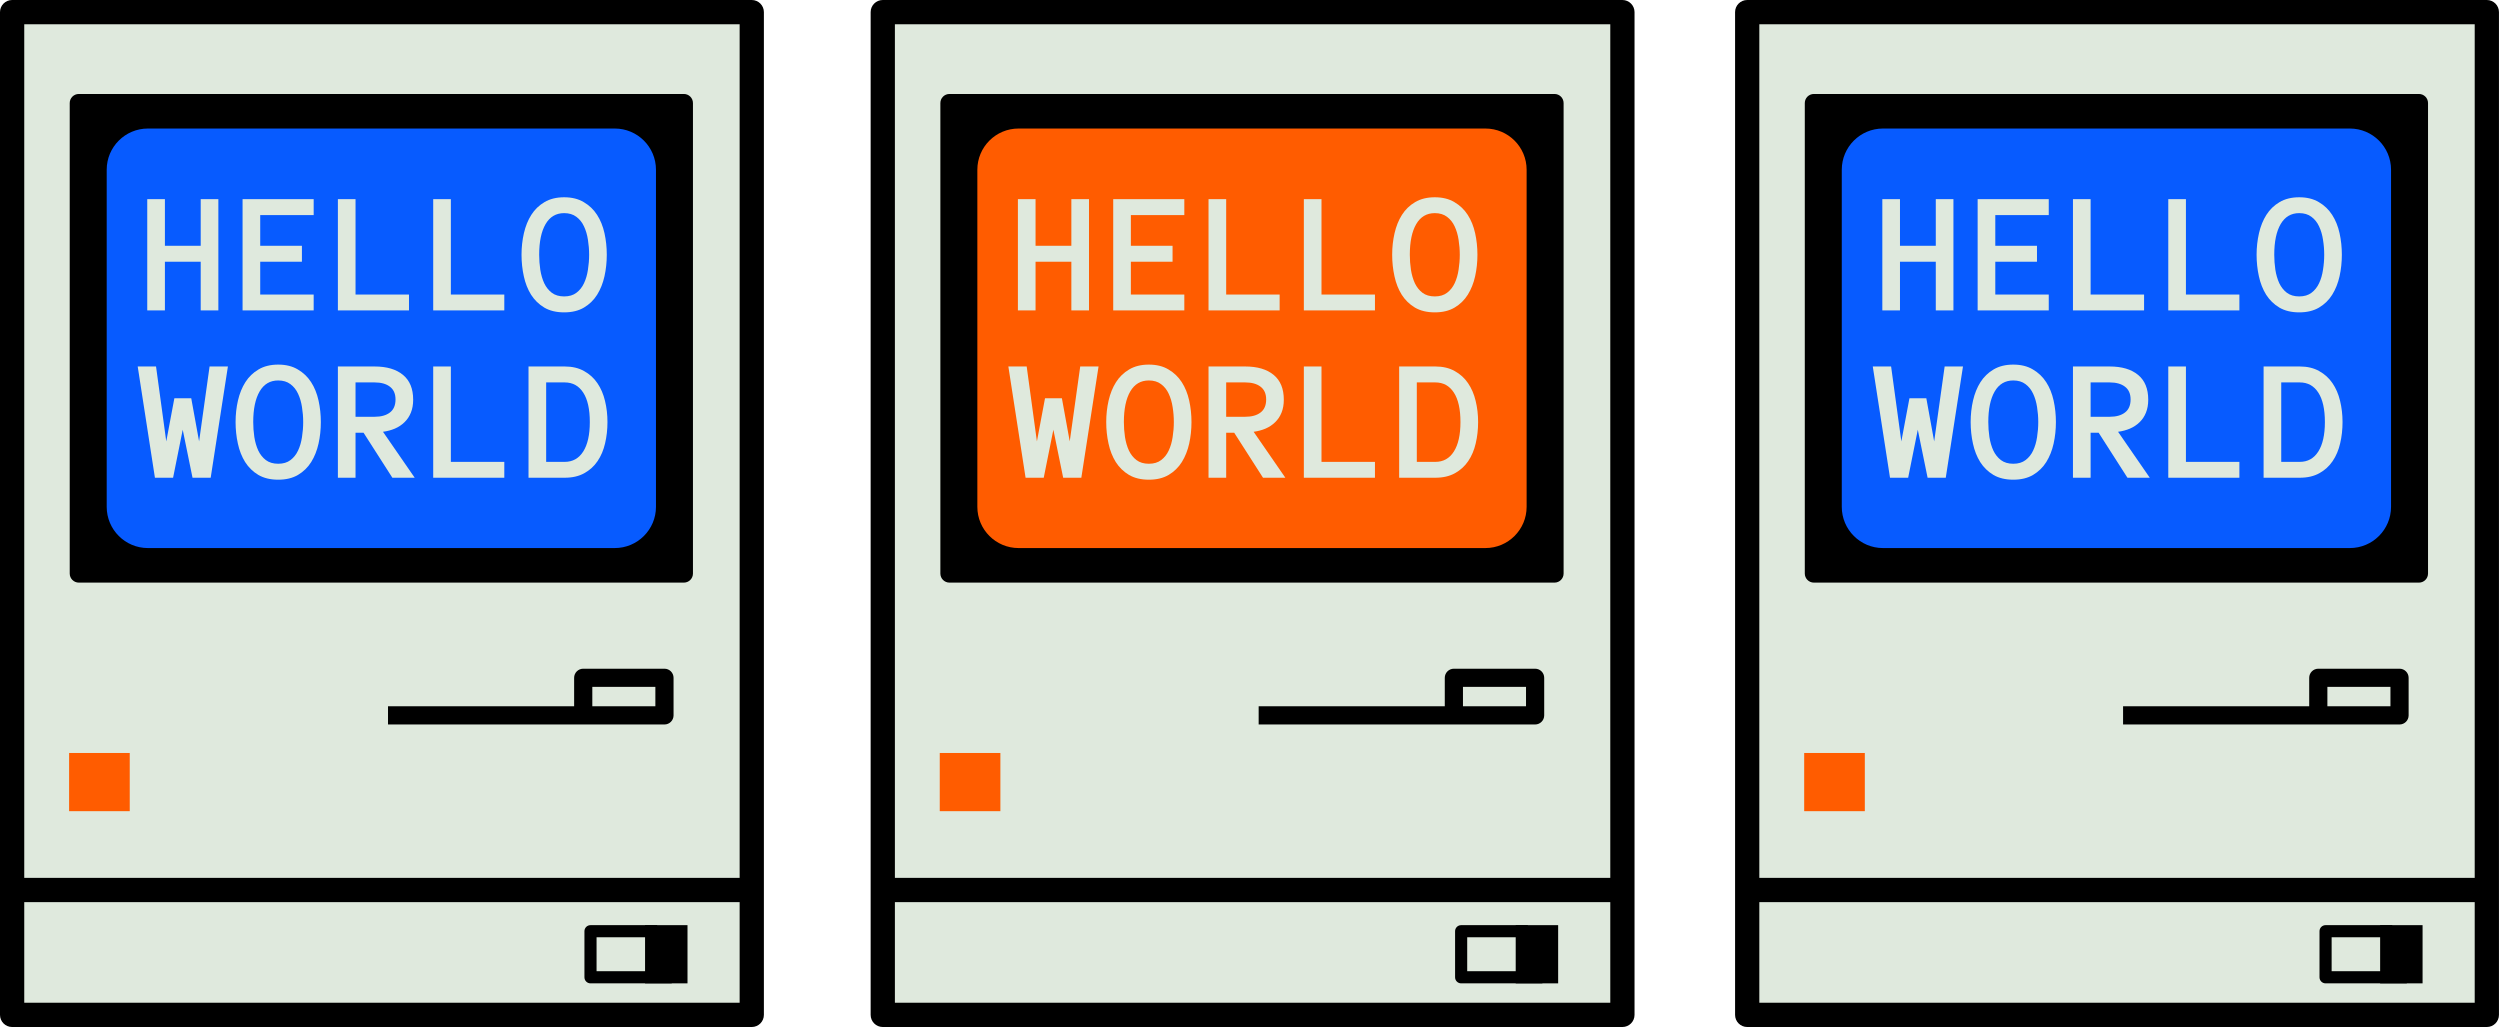 <svg width="1206" height="496" viewBox="0 0 1206 496" fill="none" xmlns="http://www.w3.org/2000/svg">
<path fill-rule="evenodd" clip-rule="evenodd" d="M1111.62 450.974C1111.62 448.551 1113.58 446.587 1116.01 446.587H1157.54V455.361H1120.39V465.304H1162.22V474.078H1116.01C1113.58 474.078 1111.62 472.114 1111.62 469.691V450.974Z" fill="black"/>
<path d="M842.849 429.332V5.849H1199.65V429.332V489.579H842.849V429.332Z" fill="#DFE9DD"/>
<path fill-rule="evenodd" clip-rule="evenodd" d="M837 5.849C837 2.619 839.619 0 842.849 0H1199.65C1202.88 0 1205.5 2.619 1205.5 5.849V489.579C1205.5 492.809 1202.88 495.428 1199.65 495.428H842.849C839.619 495.428 837 492.809 837 489.579V5.849ZM848.698 11.698V423.483H1193.8V11.698H848.698ZM1193.8 435.181H848.698V483.729H1193.8V435.181Z" fill="black"/>
<path fill-rule="evenodd" clip-rule="evenodd" d="M1113.96 326.971C1113.96 324.548 1115.92 322.584 1118.35 322.584H1157.54C1159.96 322.584 1161.92 324.548 1161.92 326.971V345.103C1161.92 347.526 1159.96 349.49 1157.54 349.49H1024.17V340.716H1113.96V326.971ZM1122.73 340.716H1153.15V331.358H1122.73V340.716Z" fill="black"/>
<path d="M870.34 363.236H899.587V391.312H870.34V363.236Z" fill="#FF5C00"/>
<path d="M1148.18 446.294H1168.65V474.371H1148.18V446.294Z" fill="black"/>
<path d="M875.02 276.667V49.718H1166.9V276.667H875.02Z" fill="black"/>
<path fill-rule="evenodd" clip-rule="evenodd" d="M870.633 49.718C870.633 47.295 872.597 45.331 875.02 45.331H1166.9C1169.32 45.331 1171.28 47.295 1171.28 49.718V276.667C1171.28 279.09 1169.32 281.054 1166.9 281.054H875.02C872.597 281.054 870.633 279.09 870.633 276.667V49.718ZM879.407 54.105V272.28H1162.51V54.105H879.407Z" fill="black"/>
<path d="M888.473 81.889C888.473 70.905 897.377 62.002 908.36 62.002H1133.55C1144.54 62.002 1153.44 70.905 1153.44 81.889V244.497C1153.44 255.48 1144.54 264.384 1133.55 264.384H908.36C897.377 264.384 888.473 255.48 888.473 244.497V81.889Z" fill="#075BFF"/>
<path d="M942.336 149.74H933.823V126.256H916.549V149.74H908.036V96.069H916.549V118.565H933.823V96.069H942.336V149.74Z" fill="#DFE9DD"/>
<path d="M988.316 149.74H954.016V96.069H988.316V103.759H962.529V118.565H982.641V126.256H962.529V142.09H988.316V149.74Z" fill="#DFE9DD"/>
<path d="M1034.3 149.74H999.996V96.069H1008.51V142.09H1034.3V149.74Z" fill="#DFE9DD"/>
<path d="M1080.28 149.74H1045.98V96.069H1054.49V142.09H1080.28V149.74Z" fill="#DFE9DD"/>
<path d="M1088.58 122.884C1088.58 119.292 1088.97 115.823 1089.74 112.478C1090.5 109.133 1091.7 106.186 1093.31 103.636C1094.93 101.086 1097.04 99.043 1099.65 97.508C1102.28 95.945 1105.45 95.164 1109.15 95.164C1112.85 95.164 1116 95.945 1118.61 97.508C1121.24 99.043 1123.38 101.086 1125.02 103.636C1126.67 106.186 1127.86 109.133 1128.6 112.478C1129.34 115.823 1129.71 119.292 1129.71 122.884C1129.71 126.475 1129.34 129.944 1128.6 133.289C1127.86 136.606 1126.68 139.568 1125.06 142.172C1123.45 144.75 1121.32 146.82 1118.69 148.382C1116.08 149.918 1112.9 150.686 1109.15 150.686C1105.39 150.686 1102.2 149.918 1099.57 148.382C1096.96 146.82 1094.84 144.75 1093.19 142.172C1091.57 139.568 1090.41 136.606 1089.69 133.289C1088.95 129.944 1088.58 126.475 1088.58 122.884ZM1097.1 122.884C1097.1 125.296 1097.28 127.709 1097.63 130.122C1098.02 132.535 1098.65 134.701 1099.52 136.62C1100.43 138.512 1101.65 140.047 1103.18 141.226C1104.75 142.405 1106.74 142.995 1109.15 142.995C1111.56 142.995 1113.53 142.405 1115.07 141.226C1116.63 140.047 1117.85 138.512 1118.73 136.62C1119.64 134.701 1120.27 132.535 1120.62 130.122C1121.01 127.709 1121.2 125.296 1121.2 122.884C1121.2 120.471 1121.01 118.072 1120.62 115.686C1120.27 113.301 1119.64 111.149 1118.73 109.229C1117.85 107.31 1116.62 105.761 1115.03 104.582C1113.47 103.403 1111.51 102.813 1109.15 102.813C1105.23 102.813 1102.24 104.582 1100.18 108.119C1098.13 111.656 1097.1 116.577 1097.1 122.884Z" fill="#DFE9DD"/>
<path d="M946.942 176.788L938.635 230.459H929.874L925.145 207.304L920.497 230.459H911.737L903.43 176.788H912.272L917.207 212.939L921.114 192.128H929.258L933.041 212.939L938.1 176.788H946.942Z" fill="#DFE9DD"/>
<path d="M950.644 203.603C950.644 200.011 951.028 196.542 951.795 193.197C952.563 189.852 953.756 186.905 955.373 184.355C956.991 181.805 959.102 179.763 961.707 178.227C964.339 176.664 967.506 175.883 971.207 175.883C974.909 175.883 978.062 176.664 980.667 178.227C983.299 179.763 985.437 181.805 987.082 184.355C988.728 186.905 989.92 189.852 990.66 193.197C991.401 196.542 991.771 200.011 991.771 203.603C991.771 207.194 991.401 210.663 990.66 214.008C989.92 217.325 988.741 220.287 987.124 222.891C985.506 225.469 983.381 227.539 980.749 229.102C978.144 230.637 974.964 231.405 971.207 231.405C967.451 231.405 964.257 230.637 961.625 229.102C959.02 227.539 956.895 225.469 955.25 222.891C953.632 220.287 952.467 217.325 951.754 214.008C951.014 210.663 950.644 207.194 950.644 203.603ZM959.157 203.603C959.157 206.015 959.335 208.428 959.692 210.841C960.076 213.254 960.706 215.42 961.584 217.339C962.488 219.231 963.708 220.766 965.244 221.945C966.807 223.124 968.795 223.714 971.207 223.714C973.62 223.714 975.594 223.124 977.13 221.945C978.692 220.766 979.913 219.231 980.79 217.339C981.695 215.42 982.325 213.254 982.682 210.841C983.066 208.428 983.258 206.015 983.258 203.603C983.258 201.19 983.066 198.791 982.682 196.405C982.325 194.02 981.695 191.868 980.79 189.948C979.913 188.029 978.679 186.48 977.089 185.301C975.526 184.122 973.565 183.533 971.207 183.533C967.287 183.533 964.298 185.301 962.242 188.838C960.185 192.375 959.157 197.296 959.157 203.603Z" fill="#DFE9DD"/>
<path d="M1037.05 230.459H1026.28L1012.38 208.744H1008.51V230.459H999.996V176.788H1017.68C1023.58 176.788 1028.15 178.145 1031.42 180.859C1034.68 183.546 1036.31 187.536 1036.31 192.827C1036.31 195.185 1035.94 197.269 1035.2 199.079C1034.49 200.861 1033.46 202.396 1032.12 203.685C1030.8 204.974 1029.25 206.002 1027.47 206.769C1025.71 207.51 1023.81 208.017 1021.75 208.291L1037.05 230.459ZM1027.8 192.704C1027.8 189.962 1026.89 187.906 1025.08 186.535C1023.3 185.164 1020.83 184.478 1017.68 184.478H1008.51V201.053H1017.68C1020.83 201.053 1023.3 200.367 1025.08 198.996C1026.89 197.625 1027.8 195.528 1027.8 192.704Z" fill="#DFE9DD"/>
<path d="M1080.28 230.459H1045.98V176.788H1054.49V222.809H1080.28V230.459Z" fill="#DFE9DD"/>
<path d="M1130.04 203.603C1130.04 207.194 1129.66 210.622 1128.89 213.884C1128.15 217.12 1126.94 219.971 1125.27 222.439C1123.62 224.879 1121.49 226.826 1118.85 228.279C1116.25 229.732 1113.1 230.459 1109.39 230.459H1091.96V176.788H1109.39C1113.04 176.788 1116.17 177.528 1118.77 179.009C1121.4 180.462 1123.54 182.408 1125.19 184.849C1126.86 187.289 1128.08 190.127 1128.85 193.362C1129.64 196.597 1130.04 200.011 1130.04 203.603ZM1121.53 203.603C1121.53 197.406 1120.47 192.676 1118.36 189.414C1116.25 186.124 1113.26 184.478 1109.39 184.478H1100.47V222.809H1109.39C1113.26 222.809 1116.25 221.137 1118.36 217.792C1120.47 214.447 1121.53 209.717 1121.53 203.603Z" fill="#DFE9DD"/>
<path fill-rule="evenodd" clip-rule="evenodd" d="M1118.93 449.219C1118.93 447.604 1120.24 446.294 1121.86 446.294H1154.03V452.144H1124.78V468.521H1161.05V474.371H1121.86C1120.24 474.371 1118.93 473.061 1118.93 471.446V449.219Z" fill="black"/>
<path fill-rule="evenodd" clip-rule="evenodd" d="M694.62 450.974C694.62 448.551 696.584 446.587 699.007 446.587H740.537V455.361H703.394V465.304H745.216V474.078H699.007C696.584 474.078 694.62 472.114 694.62 469.691V450.974Z" fill="black"/>
<path d="M425.849 429.332V5.849H782.651V429.332V489.579H425.849V429.332Z" fill="#DFE9DD"/>
<path fill-rule="evenodd" clip-rule="evenodd" d="M420 5.849C420 2.619 422.619 0 425.849 0H782.651C785.881 0 788.5 2.619 788.5 5.849V489.579C788.5 492.809 785.881 495.428 782.651 495.428H425.849C422.619 495.428 420 492.809 420 489.579V5.849ZM431.698 11.698V423.483H776.802V11.698H431.698ZM776.802 435.181H431.698V483.729H776.802V435.181Z" fill="black"/>
<path fill-rule="evenodd" clip-rule="evenodd" d="M696.96 326.971C696.96 324.548 698.924 322.584 701.347 322.584H740.537C742.959 322.584 744.923 324.548 744.923 326.971V345.103C744.923 347.526 742.959 349.49 740.537 349.49H607.175V340.716H696.96V326.971ZM705.734 340.716H736.15V331.358H705.734V340.716Z" fill="black"/>
<path d="M453.34 363.236H482.587V391.312H453.34V363.236Z" fill="#FF5C00"/>
<path d="M731.178 446.294H751.65V474.371H731.178V446.294Z" fill="black"/>
<path d="M458.02 276.667V49.718H749.895V276.667H458.02Z" fill="black"/>
<path fill-rule="evenodd" clip-rule="evenodd" d="M453.633 49.718C453.633 47.295 455.597 45.331 458.02 45.331H749.895C752.318 45.331 754.282 47.295 754.282 49.718V276.667C754.282 279.09 752.318 281.054 749.895 281.054H458.02C455.597 281.054 453.633 279.09 453.633 276.667V49.718ZM462.407 54.105V272.28H745.508V54.105H462.407Z" fill="black"/>
<path d="M471.473 81.889C471.473 70.905 480.377 62.002 491.36 62.002H716.555C727.538 62.002 736.442 70.905 736.442 81.889V244.497C736.442 255.48 727.538 264.384 716.555 264.384H491.36C480.377 264.384 471.473 255.48 471.473 244.497V81.889Z" fill="#FF5C00"/>
<path d="M525.336 149.74H516.823V126.256H499.549V149.74H491.036V96.069H499.549V118.565H516.823V96.069H525.336V149.74Z" fill="#DFE9DD"/>
<path d="M571.316 149.74H537.016V96.069H571.316V103.759H545.529V118.565H565.641V126.256H545.529V142.09H571.316V149.74Z" fill="#DFE9DD"/>
<path d="M617.296 149.74H582.996V96.069H591.51V142.09H617.296V149.74Z" fill="#DFE9DD"/>
<path d="M663.277 149.74H628.977V96.069H637.49V142.09H663.277V149.74Z" fill="#DFE9DD"/>
<path d="M671.584 122.884C671.584 119.292 671.968 115.823 672.736 112.478C673.504 109.133 674.696 106.186 676.314 103.636C677.932 101.086 680.043 99.043 682.648 97.508C685.28 95.945 688.447 95.164 692.148 95.164C695.85 95.164 699.003 95.945 701.607 97.508C704.239 99.043 706.378 101.086 708.023 103.636C709.668 106.186 710.861 109.133 711.601 112.478C712.342 115.823 712.712 119.292 712.712 122.884C712.712 126.475 712.342 129.944 711.601 133.289C710.861 136.606 709.682 139.568 708.064 142.172C706.447 144.75 704.322 146.82 701.69 148.382C699.085 149.918 695.904 150.686 692.148 150.686C688.392 150.686 685.198 149.918 682.565 148.382C679.961 146.82 677.836 144.75 676.191 142.172C674.573 139.568 673.408 136.606 672.695 133.289C671.955 129.944 671.584 126.475 671.584 122.884ZM680.098 122.884C680.098 125.296 680.276 127.709 680.632 130.122C681.016 132.535 681.647 134.701 682.524 136.62C683.429 138.512 684.649 140.047 686.185 141.226C687.747 142.405 689.735 142.995 692.148 142.995C694.561 142.995 696.535 142.405 698.07 141.226C699.633 140.047 700.853 138.512 701.731 136.62C702.635 134.701 703.266 132.535 703.623 130.122C704.006 127.709 704.198 125.296 704.198 122.884C704.198 120.471 704.006 118.072 703.623 115.686C703.266 113.301 702.635 111.149 701.731 109.229C700.853 107.31 699.619 105.761 698.029 104.582C696.466 103.403 694.506 102.813 692.148 102.813C688.227 102.813 685.239 104.582 683.182 108.119C681.126 111.656 680.098 116.577 680.098 122.884Z" fill="#DFE9DD"/>
<path d="M529.942 176.788L521.635 230.459H512.874L508.145 207.304L503.497 230.459H494.737L486.43 176.788H495.272L500.207 212.939L504.114 192.128H512.258L516.041 212.939L521.1 176.788H529.942Z" fill="#DFE9DD"/>
<path d="M533.644 203.603C533.644 200.011 534.028 196.542 534.795 193.197C535.563 189.852 536.756 186.905 538.373 184.355C539.991 181.805 542.102 179.763 544.707 178.227C547.339 176.664 550.506 175.883 554.207 175.883C557.909 175.883 561.062 176.664 563.667 178.227C566.299 179.763 568.437 181.805 570.082 184.355C571.728 186.905 572.92 189.852 573.66 193.197C574.401 196.542 574.771 200.011 574.771 203.603C574.771 207.194 574.401 210.663 573.66 214.008C572.92 217.325 571.741 220.287 570.124 222.891C568.506 225.469 566.381 227.539 563.749 229.102C561.144 230.637 557.964 231.405 554.207 231.405C550.451 231.405 547.257 230.637 544.625 229.102C542.02 227.539 539.895 225.469 538.25 222.891C536.632 220.287 535.467 217.325 534.754 214.008C534.014 210.663 533.644 207.194 533.644 203.603ZM542.157 203.603C542.157 206.015 542.335 208.428 542.692 210.841C543.076 213.254 543.706 215.42 544.584 217.339C545.488 219.231 546.708 220.766 548.244 221.945C549.807 223.124 551.795 223.714 554.207 223.714C556.62 223.714 558.594 223.124 560.13 221.945C561.692 220.766 562.913 219.231 563.79 217.339C564.695 215.42 565.325 213.254 565.682 210.841C566.066 208.428 566.258 206.015 566.258 203.603C566.258 201.19 566.066 198.791 565.682 196.405C565.325 194.02 564.695 191.868 563.79 189.948C562.913 188.029 561.679 186.48 560.089 185.301C558.526 184.122 556.565 183.533 554.207 183.533C550.287 183.533 547.298 185.301 545.242 188.838C543.185 192.375 542.157 197.296 542.157 203.603Z" fill="#DFE9DD"/>
<path d="M620.052 230.459H609.277L595.376 208.744H591.51V230.459H582.996V176.788H600.681C606.576 176.788 611.155 178.145 614.418 180.859C617.68 183.546 619.312 187.536 619.312 192.827C619.312 195.185 618.942 197.269 618.201 199.079C617.488 200.861 616.46 202.396 615.117 203.685C613.801 204.974 612.252 206.002 610.469 206.769C608.715 207.51 606.809 208.017 604.753 208.291L620.052 230.459ZM610.798 192.704C610.798 189.962 609.894 187.906 608.084 186.535C606.302 185.164 603.834 184.478 600.681 184.478H591.51V201.053H600.681C603.834 201.053 606.302 200.367 608.084 198.996C609.894 197.625 610.798 195.528 610.798 192.704Z" fill="#DFE9DD"/>
<path d="M663.277 230.459H628.977V176.788H637.49V222.809H663.277V230.459Z" fill="#DFE9DD"/>
<path d="M713.041 203.603C713.041 207.194 712.657 210.622 711.889 213.884C711.149 217.12 709.942 219.971 708.27 222.439C706.625 224.879 704.486 226.826 701.854 228.279C699.249 229.732 696.096 230.459 692.395 230.459H674.957V176.788H692.395C696.041 176.788 699.167 177.528 701.772 179.009C704.404 180.462 706.543 182.408 708.188 184.849C709.86 187.289 711.08 190.127 711.848 193.362C712.643 196.597 713.041 200.011 713.041 203.603ZM704.527 203.603C704.527 197.406 703.472 192.676 701.361 189.414C699.249 186.124 696.261 184.478 692.395 184.478H683.47V222.809H692.395C696.261 222.809 699.249 221.137 701.361 217.792C703.472 214.447 704.527 209.717 704.527 203.603Z" fill="#DFE9DD"/>
<path fill-rule="evenodd" clip-rule="evenodd" d="M701.932 449.219C701.932 447.604 703.241 446.294 704.856 446.294H737.027V452.144H707.781V468.521H744.046V474.371H704.856C703.241 474.371 701.932 473.061 701.932 471.446V449.219Z" fill="black"/>
<path fill-rule="evenodd" clip-rule="evenodd" d="M274.62 450.974C274.62 448.551 276.584 446.587 279.007 446.587H320.537V455.361H283.394V465.304H325.216V474.078H279.007C276.584 474.078 274.62 472.114 274.62 469.691V450.974Z" fill="black"/>
<path d="M5.849 429.332V5.849H362.651V429.332V489.579H5.849V429.332Z" fill="#DFE9DD"/>
<path fill-rule="evenodd" clip-rule="evenodd" d="M0 5.849C0 2.619 2.619 0 5.849 0H362.651C365.881 0 368.5 2.619 368.5 5.849V489.579C368.5 492.809 365.881 495.428 362.651 495.428H5.849C2.619 495.428 0 492.809 0 489.579V5.849ZM11.698 11.698V423.483H356.802V11.698H11.698ZM356.802 435.181H11.698V483.729H356.802V435.181Z" fill="black"/>
<path fill-rule="evenodd" clip-rule="evenodd" d="M276.96 326.971C276.96 324.548 278.924 322.584 281.347 322.584H320.537C322.959 322.584 324.923 324.548 324.923 326.971V345.103C324.923 347.526 322.959 349.49 320.537 349.49H187.175V340.716H276.96V326.971ZM285.734 340.716H316.15V331.358H285.734V340.716Z" fill="black"/>
<path d="M33.34 363.236H62.587V391.312H33.34V363.236Z" fill="#FF5C00"/>
<path d="M311.178 446.294H331.65V474.371H311.178V446.294Z" fill="black"/>
<path d="M38.02 276.667V49.718H329.895V276.667H38.02Z" fill="black"/>
<path fill-rule="evenodd" clip-rule="evenodd" d="M33.633 49.718C33.633 47.295 35.597 45.331 38.02 45.331H329.895C332.318 45.331 334.282 47.295 334.282 49.718V276.667C334.282 279.09 332.318 281.054 329.895 281.054H38.02C35.597 281.054 33.633 279.09 33.633 276.667V49.718ZM42.407 54.105V272.28H325.508V54.105H42.407Z" fill="black"/>
<path d="M51.473 81.889C51.473 70.905 60.377 62.002 71.36 62.002H296.555C307.538 62.002 316.442 70.905 316.442 81.889V244.497C316.442 255.48 307.538 264.384 296.555 264.384H71.36C60.377 264.384 51.473 255.48 51.473 244.497V81.889Z" fill="#075BFF"/>
<path d="M105.336 149.74H96.823V126.256H79.549V149.74H71.036V96.069H79.549V118.565H96.823V96.069H105.336V149.74Z" fill="#DFE9DD"/>
<path d="M151.316 149.74H117.016V96.069H151.316V103.759H125.529V118.565H145.641V126.256H125.529V142.09H151.316V149.74Z" fill="#DFE9DD"/>
<path d="M197.296 149.74H162.996V96.069H171.51V142.09H197.296V149.74Z" fill="#DFE9DD"/>
<path d="M243.277 149.74H208.977V96.069H217.49V142.09H243.277V149.74Z" fill="#DFE9DD"/>
<path d="M251.584 122.884C251.584 119.292 251.968 115.823 252.736 112.478C253.504 109.133 254.696 106.186 256.314 103.636C257.932 101.086 260.043 99.043 262.648 97.508C265.28 95.945 268.447 95.164 272.148 95.164C275.85 95.164 279.003 95.945 281.607 97.508C284.239 99.043 286.378 101.086 288.023 103.636C289.668 106.186 290.861 109.133 291.601 112.478C292.342 115.823 292.712 119.292 292.712 122.884C292.712 126.475 292.342 129.944 291.601 133.289C290.861 136.606 289.682 139.568 288.064 142.172C286.447 144.75 284.322 146.82 281.69 148.382C279.085 149.918 275.904 150.686 272.148 150.686C268.392 150.686 265.198 149.918 262.565 148.382C259.961 146.82 257.836 144.75 256.191 142.172C254.573 139.568 253.408 136.606 252.695 133.289C251.955 129.944 251.584 126.475 251.584 122.884ZM260.098 122.884C260.098 125.296 260.276 127.709 260.632 130.122C261.016 132.535 261.647 134.701 262.524 136.62C263.429 138.512 264.649 140.047 266.185 141.226C267.747 142.405 269.735 142.995 272.148 142.995C274.561 142.995 276.535 142.405 278.07 141.226C279.633 140.047 280.853 138.512 281.731 136.62C282.635 134.701 283.266 132.535 283.623 130.122C284.006 127.709 284.198 125.296 284.198 122.884C284.198 120.471 284.006 118.072 283.623 115.686C283.266 113.301 282.635 111.149 281.731 109.229C280.853 107.31 279.619 105.761 278.029 104.582C276.466 103.403 274.506 102.813 272.148 102.813C268.227 102.813 265.239 104.582 263.182 108.119C261.126 111.656 260.098 116.577 260.098 122.884Z" fill="#DFE9DD"/>
<path d="M109.942 176.788L101.635 230.459H92.874L88.145 207.304L83.497 230.459H74.737L66.43 176.788H75.272L80.207 212.939L84.114 192.128H92.257L96.041 212.939L101.1 176.788H109.942Z" fill="#DFE9DD"/>
<path d="M113.644 203.603C113.644 200.011 114.028 196.542 114.795 193.197C115.563 189.852 116.756 186.905 118.373 184.355C119.991 181.805 122.102 179.763 124.707 178.227C127.339 176.664 130.506 175.883 134.207 175.883C137.909 175.883 141.062 176.664 143.667 178.227C146.299 179.763 148.437 181.805 150.082 184.355C151.728 186.905 152.92 189.852 153.66 193.197C154.401 196.542 154.771 200.011 154.771 203.603C154.771 207.194 154.401 210.663 153.66 214.008C152.92 217.325 151.741 220.287 150.124 222.891C148.506 225.469 146.381 227.539 143.749 229.102C141.144 230.637 137.964 231.405 134.207 231.405C130.451 231.405 127.257 230.637 124.625 229.102C122.02 227.539 119.895 225.469 118.25 222.891C116.632 220.287 115.467 217.325 114.754 214.008C114.014 210.663 113.644 207.194 113.644 203.603ZM122.157 203.603C122.157 206.015 122.335 208.428 122.692 210.841C123.076 213.254 123.706 215.42 124.584 217.339C125.488 219.231 126.708 220.766 128.244 221.945C129.807 223.124 131.795 223.714 134.207 223.714C136.62 223.714 138.594 223.124 140.13 221.945C141.692 220.766 142.913 219.231 143.79 217.339C144.695 215.42 145.325 213.254 145.682 210.841C146.066 208.428 146.258 206.015 146.258 203.603C146.258 201.19 146.066 198.791 145.682 196.405C145.325 194.02 144.695 191.868 143.79 189.948C142.913 188.029 141.679 186.48 140.089 185.301C138.526 184.122 136.565 183.533 134.207 183.533C130.287 183.533 127.298 185.301 125.242 188.838C123.185 192.375 122.157 197.296 122.157 203.603Z" fill="#DFE9DD"/>
<path d="M200.052 230.459H189.277L175.376 208.744H171.51V230.459H162.996V176.788H180.681C186.576 176.788 191.155 178.145 194.418 180.859C197.68 183.546 199.312 187.536 199.312 192.827C199.312 195.185 198.942 197.269 198.201 199.079C197.488 200.861 196.46 202.396 195.117 203.685C193.801 204.974 192.252 206.002 190.469 206.769C188.715 207.51 186.809 208.017 184.753 208.291L200.052 230.459ZM190.798 192.704C190.798 189.962 189.894 187.906 188.084 186.535C186.302 185.164 183.834 184.478 180.681 184.478H171.51V201.053H180.681C183.834 201.053 186.302 200.367 188.084 198.996C189.894 197.625 190.798 195.528 190.798 192.704Z" fill="#DFE9DD"/>
<path d="M243.277 230.459H208.977V176.788H217.49V222.809H243.277V230.459Z" fill="#DFE9DD"/>
<path d="M293.041 203.603C293.041 207.194 292.657 210.622 291.889 213.884C291.149 217.12 289.942 219.971 288.27 222.439C286.625 224.879 284.486 226.826 281.854 228.279C279.249 229.732 276.096 230.459 272.395 230.459H254.957V176.788H272.395C276.041 176.788 279.167 177.528 281.772 179.009C284.404 180.462 286.543 182.408 288.188 184.849C289.86 187.289 291.08 190.127 291.848 193.362C292.643 196.597 293.041 200.011 293.041 203.603ZM284.527 203.603C284.527 197.406 283.472 192.676 281.361 189.414C279.249 186.124 276.261 184.478 272.395 184.478H263.47V222.809H272.395C276.261 222.809 279.249 221.137 281.361 217.792C283.472 214.447 284.527 209.717 284.527 203.603Z" fill="#DFE9DD"/>
<path fill-rule="evenodd" clip-rule="evenodd" d="M281.932 449.219C281.932 447.604 283.241 446.294 284.856 446.294H317.027V452.144H287.781V468.521H324.046V474.371H284.856C283.241 474.371 281.932 473.061 281.932 471.446V449.219Z" fill="black"/>
</svg>
